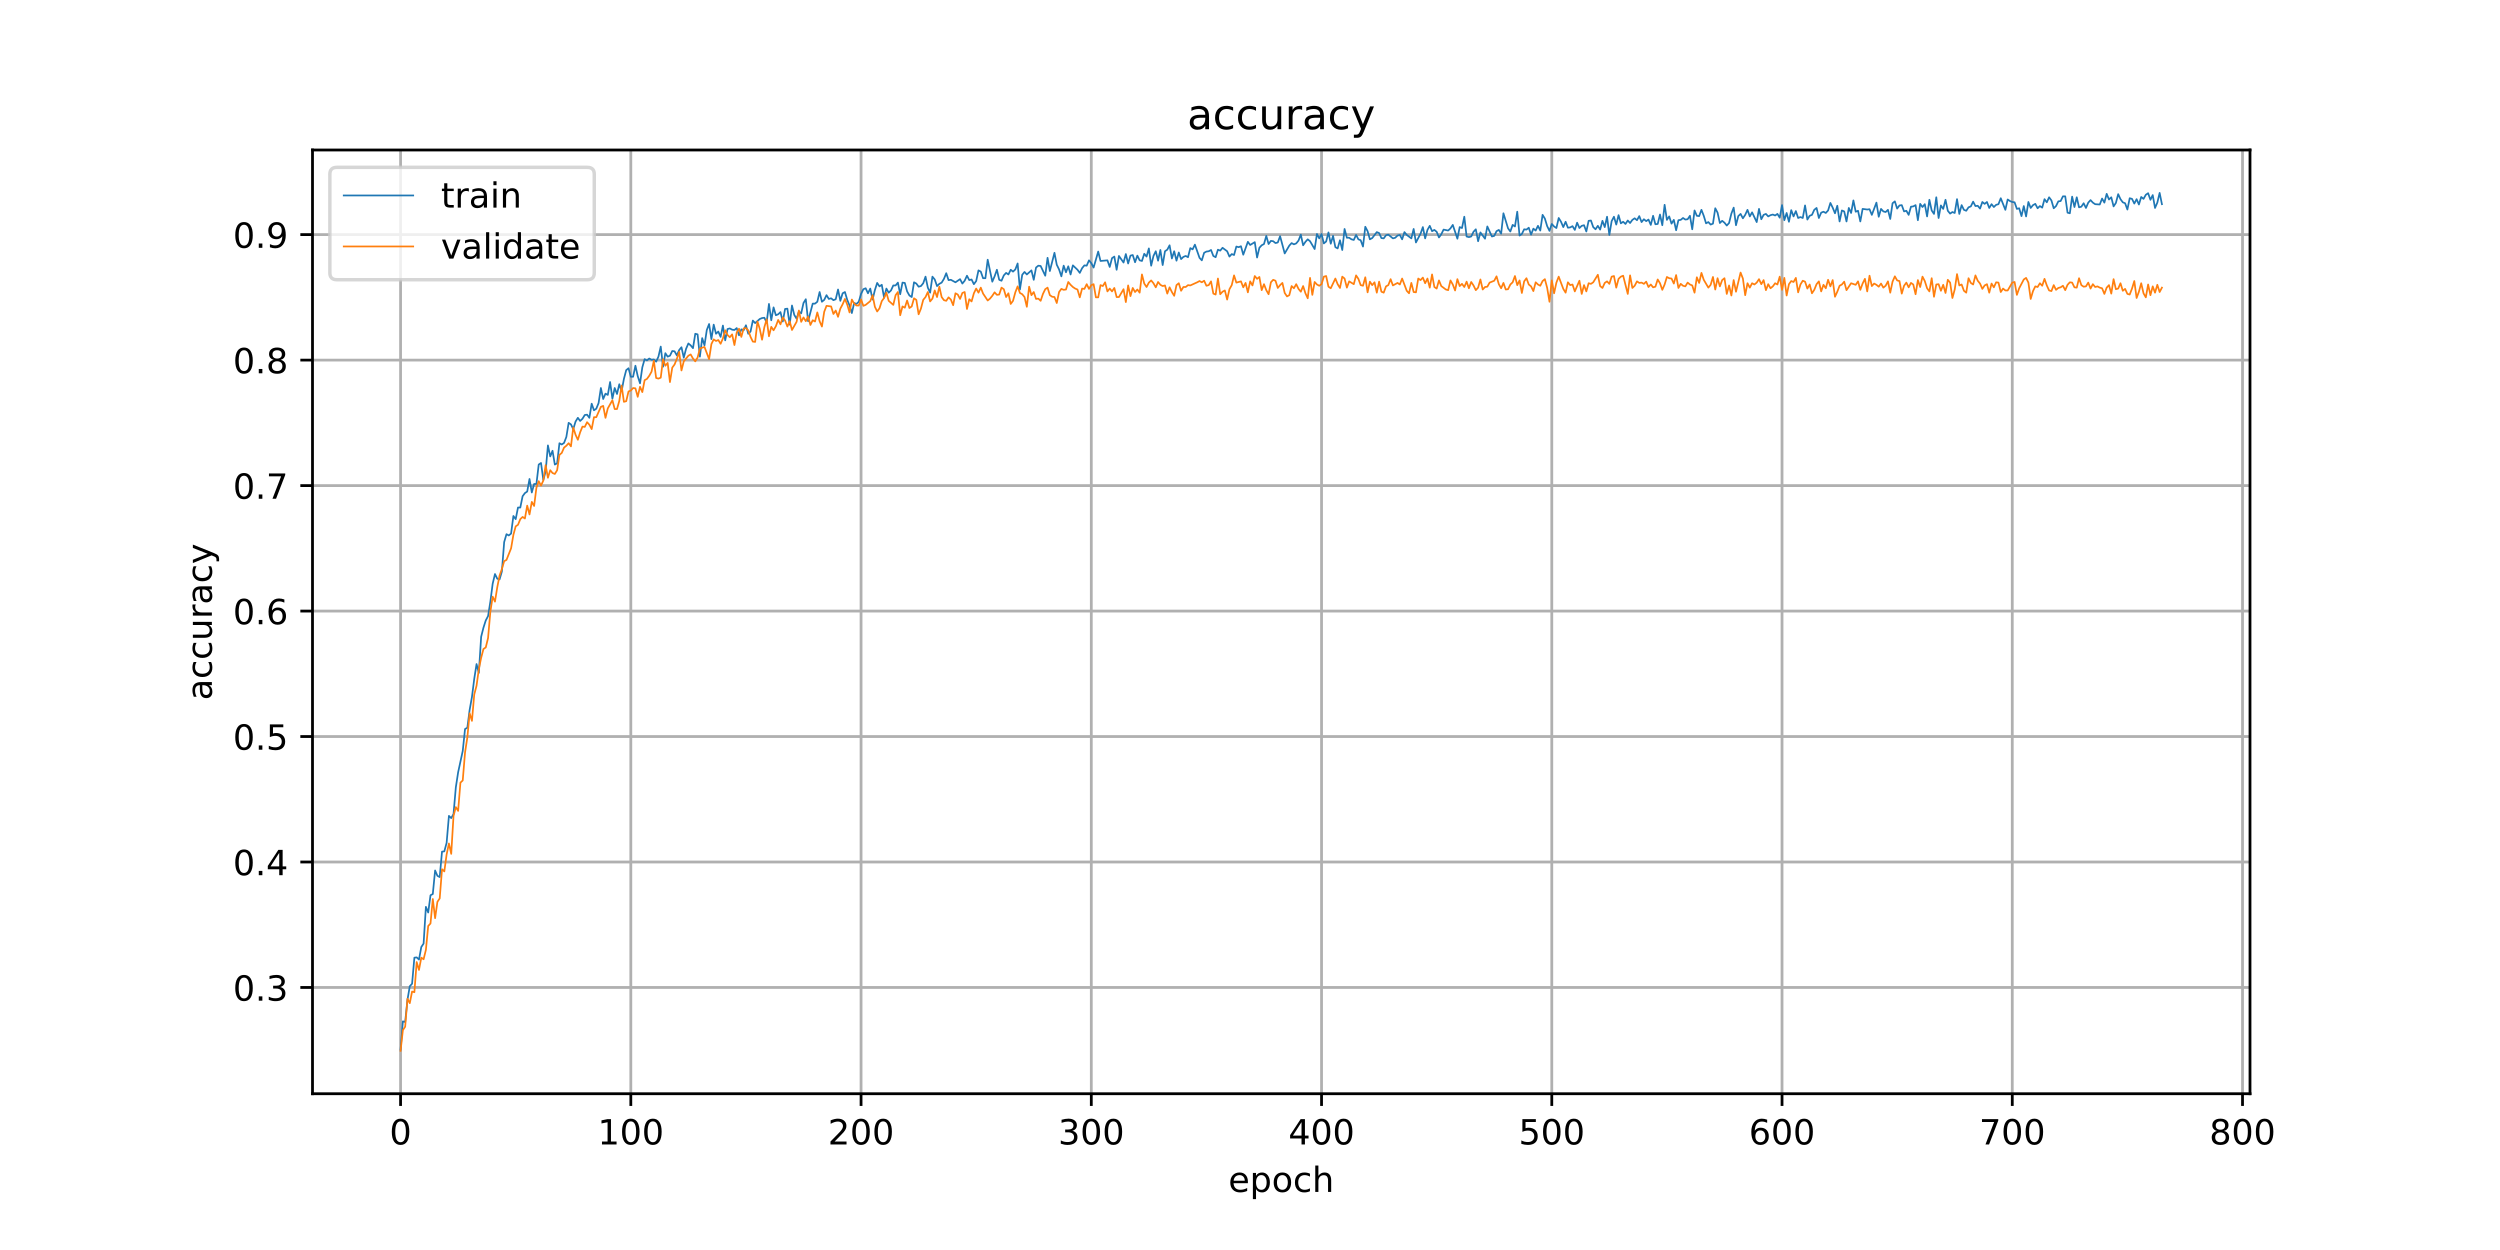 <?xml version="1.0" encoding="utf-8" standalone="no"?>
<!DOCTYPE svg PUBLIC "-//W3C//DTD SVG 1.1//EN"
  "http://www.w3.org/Graphics/SVG/1.1/DTD/svg11.dtd">
<!-- Created with matplotlib (https://matplotlib.org/) -->
<svg height="360pt" version="1.1" viewBox="0 0 720 360" width="720pt" xmlns="http://www.w3.org/2000/svg" xmlns:xlink="http://www.w3.org/1999/xlink">
 <defs>
  <style type="text/css">
*{stroke-linecap:butt;stroke-linejoin:round;}
  </style>
 </defs>
 <g id="figure_1">
  <g id="patch_1">
   <path d="M 0 360 
L 720 360 
L 720 0 
L 0 0 
z
" style="fill:#ffffff;"/>
  </g>
  <g id="axes_1">
   <g id="patch_2">
    <path d="M 90 315 
L 648 315 
L 648 43.2 
L 90 43.2 
z
" style="fill:#ffffff;"/>
   </g>
   <g id="matplotlib.axis_1">
    <g id="xtick_1">
     <g id="line2d_1">
      <path clip-path="url(#pb7e666c4e4)" d="M 115.364 315 
L 115.364 43.2 
" style="fill:none;stroke:#b0b0b0;stroke-linecap:square;stroke-width:0.8;"/>
     </g>
     <g id="line2d_2">
      <defs>
       <path d="M 0 0 
L 0 3.5 
" id="m0163e087ee" style="stroke:#000000;stroke-width:0.8;"/>
      </defs>
      <g>
       <use style="stroke:#000000;stroke-width:0.8;" x="115.364" xlink:href="#m0163e087ee" y="315"/>
      </g>
     </g>
     <g id="text_1">
      <!-- 0 -->
      <defs>
       <path d="M 31.781 66.406 
Q 24.172 66.406 20.328 58.906 
Q 16.5 51.422 16.5 36.375 
Q 16.5 21.391 20.328 13.891 
Q 24.172 6.391 31.781 6.391 
Q 39.453 6.391 43.281 13.891 
Q 47.125 21.391 47.125 36.375 
Q 47.125 51.422 43.281 58.906 
Q 39.453 66.406 31.781 66.406 
z
M 31.781 74.219 
Q 44.047 74.219 50.516 64.516 
Q 56.984 54.828 56.984 36.375 
Q 56.984 17.969 50.516 8.266 
Q 44.047 -1.422 31.781 -1.422 
Q 19.531 -1.422 13.062 8.266 
Q 6.594 17.969 6.594 36.375 
Q 6.594 54.828 13.062 64.516 
Q 19.531 74.219 31.781 74.219 
z
" id="DejaVuSans-48"/>
      </defs>
      <g transform="translate(112.182 329.598)scale(0.1 -0.1)">
       <use xlink:href="#DejaVuSans-48"/>
      </g>
     </g>
    </g>
    <g id="xtick_2">
     <g id="line2d_3">
      <path clip-path="url(#pb7e666c4e4)" d="M 181.674 315 
L 181.674 43.2 
" style="fill:none;stroke:#b0b0b0;stroke-linecap:square;stroke-width:0.8;"/>
     </g>
     <g id="line2d_4">
      <g>
       <use style="stroke:#000000;stroke-width:0.8;" x="181.674" xlink:href="#m0163e087ee" y="315"/>
      </g>
     </g>
     <g id="text_2">
      <!-- 100 -->
      <defs>
       <path d="M 12.406 8.297 
L 28.516 8.297 
L 28.516 63.922 
L 10.984 60.406 
L 10.984 69.391 
L 28.422 72.906 
L 38.281 72.906 
L 38.281 8.297 
L 54.391 8.297 
L 54.391 0 
L 12.406 0 
z
" id="DejaVuSans-49"/>
      </defs>
      <g transform="translate(172.13 329.598)scale(0.1 -0.1)">
       <use xlink:href="#DejaVuSans-49"/>
       <use x="63.623" xlink:href="#DejaVuSans-48"/>
       <use x="127.246" xlink:href="#DejaVuSans-48"/>
      </g>
     </g>
    </g>
    <g id="xtick_3">
     <g id="line2d_5">
      <path clip-path="url(#pb7e666c4e4)" d="M 247.984 315 
L 247.984 43.2 
" style="fill:none;stroke:#b0b0b0;stroke-linecap:square;stroke-width:0.8;"/>
     </g>
     <g id="line2d_6">
      <g>
       <use style="stroke:#000000;stroke-width:0.8;" x="247.984" xlink:href="#m0163e087ee" y="315"/>
      </g>
     </g>
     <g id="text_3">
      <!-- 200 -->
      <defs>
       <path d="M 19.188 8.297 
L 53.609 8.297 
L 53.609 0 
L 7.328 0 
L 7.328 8.297 
Q 12.938 14.109 22.625 23.891 
Q 32.328 33.688 34.812 36.531 
Q 39.547 41.844 41.422 45.531 
Q 43.312 49.219 43.312 52.781 
Q 43.312 58.594 39.234 62.25 
Q 35.156 65.922 28.609 65.922 
Q 23.969 65.922 18.812 64.312 
Q 13.672 62.703 7.812 59.422 
L 7.812 69.391 
Q 13.766 71.781 18.938 73 
Q 24.125 74.219 28.422 74.219 
Q 39.75 74.219 46.484 68.547 
Q 53.219 62.891 53.219 53.422 
Q 53.219 48.922 51.531 44.891 
Q 49.859 40.875 45.406 35.406 
Q 44.188 33.984 37.641 27.219 
Q 31.109 20.453 19.188 8.297 
z
" id="DejaVuSans-50"/>
      </defs>
      <g transform="translate(238.44 329.598)scale(0.1 -0.1)">
       <use xlink:href="#DejaVuSans-50"/>
       <use x="63.623" xlink:href="#DejaVuSans-48"/>
       <use x="127.246" xlink:href="#DejaVuSans-48"/>
      </g>
     </g>
    </g>
    <g id="xtick_4">
     <g id="line2d_7">
      <path clip-path="url(#pb7e666c4e4)" d="M 314.294 315 
L 314.294 43.2 
" style="fill:none;stroke:#b0b0b0;stroke-linecap:square;stroke-width:0.8;"/>
     </g>
     <g id="line2d_8">
      <g>
       <use style="stroke:#000000;stroke-width:0.8;" x="314.294" xlink:href="#m0163e087ee" y="315"/>
      </g>
     </g>
     <g id="text_4">
      <!-- 300 -->
      <defs>
       <path d="M 40.578 39.312 
Q 47.656 37.797 51.625 33 
Q 55.609 28.219 55.609 21.188 
Q 55.609 10.406 48.188 4.484 
Q 40.766 -1.422 27.094 -1.422 
Q 22.516 -1.422 17.656 -0.516 
Q 12.797 0.391 7.625 2.203 
L 7.625 11.719 
Q 11.719 9.328 16.594 8.109 
Q 21.484 6.891 26.812 6.891 
Q 36.078 6.891 40.938 10.547 
Q 45.797 14.203 45.797 21.188 
Q 45.797 27.641 41.281 31.266 
Q 36.766 34.906 28.719 34.906 
L 20.219 34.906 
L 20.219 43.016 
L 29.109 43.016 
Q 36.375 43.016 40.234 45.922 
Q 44.094 48.828 44.094 54.297 
Q 44.094 59.906 40.109 62.906 
Q 36.141 65.922 28.719 65.922 
Q 24.656 65.922 20.016 65.031 
Q 15.375 64.156 9.812 62.312 
L 9.812 71.094 
Q 15.438 72.656 20.344 73.438 
Q 25.25 74.219 29.594 74.219 
Q 40.828 74.219 47.359 69.109 
Q 53.906 64.016 53.906 55.328 
Q 53.906 49.266 50.438 45.094 
Q 46.969 40.922 40.578 39.312 
z
" id="DejaVuSans-51"/>
      </defs>
      <g transform="translate(304.75 329.598)scale(0.1 -0.1)">
       <use xlink:href="#DejaVuSans-51"/>
       <use x="63.623" xlink:href="#DejaVuSans-48"/>
       <use x="127.246" xlink:href="#DejaVuSans-48"/>
      </g>
     </g>
    </g>
    <g id="xtick_5">
     <g id="line2d_9">
      <path clip-path="url(#pb7e666c4e4)" d="M 380.604 315 
L 380.604 43.2 
" style="fill:none;stroke:#b0b0b0;stroke-linecap:square;stroke-width:0.8;"/>
     </g>
     <g id="line2d_10">
      <g>
       <use style="stroke:#000000;stroke-width:0.8;" x="380.604" xlink:href="#m0163e087ee" y="315"/>
      </g>
     </g>
     <g id="text_5">
      <!-- 400 -->
      <defs>
       <path d="M 37.797 64.312 
L 12.891 25.391 
L 37.797 25.391 
z
M 35.203 72.906 
L 47.609 72.906 
L 47.609 25.391 
L 58.016 25.391 
L 58.016 17.188 
L 47.609 17.188 
L 47.609 0 
L 37.797 0 
L 37.797 17.188 
L 4.891 17.188 
L 4.891 26.703 
z
" id="DejaVuSans-52"/>
      </defs>
      <g transform="translate(371.061 329.598)scale(0.1 -0.1)">
       <use xlink:href="#DejaVuSans-52"/>
       <use x="63.623" xlink:href="#DejaVuSans-48"/>
       <use x="127.246" xlink:href="#DejaVuSans-48"/>
      </g>
     </g>
    </g>
    <g id="xtick_6">
     <g id="line2d_11">
      <path clip-path="url(#pb7e666c4e4)" d="M 446.914 315 
L 446.914 43.2 
" style="fill:none;stroke:#b0b0b0;stroke-linecap:square;stroke-width:0.8;"/>
     </g>
     <g id="line2d_12">
      <g>
       <use style="stroke:#000000;stroke-width:0.8;" x="446.914" xlink:href="#m0163e087ee" y="315"/>
      </g>
     </g>
     <g id="text_6">
      <!-- 500 -->
      <defs>
       <path d="M 10.797 72.906 
L 49.516 72.906 
L 49.516 64.594 
L 19.828 64.594 
L 19.828 46.734 
Q 21.969 47.469 24.109 47.828 
Q 26.266 48.188 28.422 48.188 
Q 40.625 48.188 47.75 41.5 
Q 54.891 34.812 54.891 23.391 
Q 54.891 11.625 47.562 5.094 
Q 40.234 -1.422 26.906 -1.422 
Q 22.312 -1.422 17.547 -0.641 
Q 12.797 0.141 7.719 1.703 
L 7.719 11.625 
Q 12.109 9.234 16.797 8.062 
Q 21.484 6.891 26.703 6.891 
Q 35.156 6.891 40.078 11.328 
Q 45.016 15.766 45.016 23.391 
Q 45.016 31 40.078 35.438 
Q 35.156 39.891 26.703 39.891 
Q 22.75 39.891 18.812 39.016 
Q 14.891 38.141 10.797 36.281 
z
" id="DejaVuSans-53"/>
      </defs>
      <g transform="translate(437.371 329.598)scale(0.1 -0.1)">
       <use xlink:href="#DejaVuSans-53"/>
       <use x="63.623" xlink:href="#DejaVuSans-48"/>
       <use x="127.246" xlink:href="#DejaVuSans-48"/>
      </g>
     </g>
    </g>
    <g id="xtick_7">
     <g id="line2d_13">
      <path clip-path="url(#pb7e666c4e4)" d="M 513.225 315 
L 513.225 43.2 
" style="fill:none;stroke:#b0b0b0;stroke-linecap:square;stroke-width:0.8;"/>
     </g>
     <g id="line2d_14">
      <g>
       <use style="stroke:#000000;stroke-width:0.8;" x="513.225" xlink:href="#m0163e087ee" y="315"/>
      </g>
     </g>
     <g id="text_7">
      <!-- 600 -->
      <defs>
       <path d="M 33.016 40.375 
Q 26.375 40.375 22.484 35.828 
Q 18.609 31.297 18.609 23.391 
Q 18.609 15.531 22.484 10.953 
Q 26.375 6.391 33.016 6.391 
Q 39.656 6.391 43.531 10.953 
Q 47.406 15.531 47.406 23.391 
Q 47.406 31.297 43.531 35.828 
Q 39.656 40.375 33.016 40.375 
z
M 52.594 71.297 
L 52.594 62.312 
Q 48.875 64.062 45.094 64.984 
Q 41.312 65.922 37.594 65.922 
Q 27.828 65.922 22.672 59.328 
Q 17.531 52.734 16.797 39.406 
Q 19.672 43.656 24.016 45.922 
Q 28.375 48.188 33.594 48.188 
Q 44.578 48.188 50.953 41.516 
Q 57.328 34.859 57.328 23.391 
Q 57.328 12.156 50.688 5.359 
Q 44.047 -1.422 33.016 -1.422 
Q 20.359 -1.422 13.672 8.266 
Q 6.984 17.969 6.984 36.375 
Q 6.984 53.656 15.188 63.938 
Q 23.391 74.219 37.203 74.219 
Q 40.922 74.219 44.703 73.484 
Q 48.484 72.75 52.594 71.297 
z
" id="DejaVuSans-54"/>
      </defs>
      <g transform="translate(503.681 329.598)scale(0.1 -0.1)">
       <use xlink:href="#DejaVuSans-54"/>
       <use x="63.623" xlink:href="#DejaVuSans-48"/>
       <use x="127.246" xlink:href="#DejaVuSans-48"/>
      </g>
     </g>
    </g>
    <g id="xtick_8">
     <g id="line2d_15">
      <path clip-path="url(#pb7e666c4e4)" d="M 579.535 315 
L 579.535 43.2 
" style="fill:none;stroke:#b0b0b0;stroke-linecap:square;stroke-width:0.8;"/>
     </g>
     <g id="line2d_16">
      <g>
       <use style="stroke:#000000;stroke-width:0.8;" x="579.535" xlink:href="#m0163e087ee" y="315"/>
      </g>
     </g>
     <g id="text_8">
      <!-- 700 -->
      <defs>
       <path d="M 8.203 72.906 
L 55.078 72.906 
L 55.078 68.703 
L 28.609 0 
L 18.312 0 
L 43.219 64.594 
L 8.203 64.594 
z
" id="DejaVuSans-55"/>
      </defs>
      <g transform="translate(569.991 329.598)scale(0.1 -0.1)">
       <use xlink:href="#DejaVuSans-55"/>
       <use x="63.623" xlink:href="#DejaVuSans-48"/>
       <use x="127.246" xlink:href="#DejaVuSans-48"/>
      </g>
     </g>
    </g>
    <g id="xtick_9">
     <g id="line2d_17">
      <path clip-path="url(#pb7e666c4e4)" d="M 645.845 315 
L 645.845 43.2 
" style="fill:none;stroke:#b0b0b0;stroke-linecap:square;stroke-width:0.8;"/>
     </g>
     <g id="line2d_18">
      <g>
       <use style="stroke:#000000;stroke-width:0.8;" x="645.845" xlink:href="#m0163e087ee" y="315"/>
      </g>
     </g>
     <g id="text_9">
      <!-- 800 -->
      <defs>
       <path d="M 31.781 34.625 
Q 24.75 34.625 20.719 30.859 
Q 16.703 27.094 16.703 20.516 
Q 16.703 13.922 20.719 10.156 
Q 24.75 6.391 31.781 6.391 
Q 38.812 6.391 42.859 10.172 
Q 46.922 13.969 46.922 20.516 
Q 46.922 27.094 42.891 30.859 
Q 38.875 34.625 31.781 34.625 
z
M 21.922 38.812 
Q 15.578 40.375 12.031 44.719 
Q 8.5 49.078 8.5 55.328 
Q 8.5 64.062 14.719 69.141 
Q 20.953 74.219 31.781 74.219 
Q 42.672 74.219 48.875 69.141 
Q 55.078 64.062 55.078 55.328 
Q 55.078 49.078 51.531 44.719 
Q 48 40.375 41.703 38.812 
Q 48.828 37.156 52.797 32.312 
Q 56.781 27.484 56.781 20.516 
Q 56.781 9.906 50.312 4.234 
Q 43.844 -1.422 31.781 -1.422 
Q 19.734 -1.422 13.25 4.234 
Q 6.781 9.906 6.781 20.516 
Q 6.781 27.484 10.781 32.312 
Q 14.797 37.156 21.922 38.812 
z
M 18.312 54.391 
Q 18.312 48.734 21.844 45.562 
Q 25.391 42.391 31.781 42.391 
Q 38.141 42.391 41.719 45.562 
Q 45.312 48.734 45.312 54.391 
Q 45.312 60.062 41.719 63.234 
Q 38.141 66.406 31.781 66.406 
Q 25.391 66.406 21.844 63.234 
Q 18.312 60.062 18.312 54.391 
z
" id="DejaVuSans-56"/>
      </defs>
      <g transform="translate(636.301 329.598)scale(0.1 -0.1)">
       <use xlink:href="#DejaVuSans-56"/>
       <use x="63.623" xlink:href="#DejaVuSans-48"/>
       <use x="127.246" xlink:href="#DejaVuSans-48"/>
      </g>
     </g>
    </g>
    <g id="text_10">
     <!-- epoch -->
     <defs>
      <path d="M 56.203 29.594 
L 56.203 25.203 
L 14.891 25.203 
Q 15.484 15.922 20.484 11.062 
Q 25.484 6.203 34.422 6.203 
Q 39.594 6.203 44.453 7.469 
Q 49.312 8.734 54.109 11.281 
L 54.109 2.781 
Q 49.266 0.734 44.188 -0.344 
Q 39.109 -1.422 33.891 -1.422 
Q 20.797 -1.422 13.156 6.188 
Q 5.516 13.812 5.516 26.812 
Q 5.516 40.234 12.766 48.109 
Q 20.016 56 32.328 56 
Q 43.359 56 49.781 48.891 
Q 56.203 41.797 56.203 29.594 
z
M 47.219 32.234 
Q 47.125 39.594 43.094 43.984 
Q 39.062 48.391 32.422 48.391 
Q 24.906 48.391 20.391 44.141 
Q 15.875 39.891 15.188 32.172 
z
" id="DejaVuSans-101"/>
      <path d="M 18.109 8.203 
L 18.109 -20.797 
L 9.078 -20.797 
L 9.078 54.688 
L 18.109 54.688 
L 18.109 46.391 
Q 20.953 51.266 25.266 53.625 
Q 29.594 56 35.594 56 
Q 45.562 56 51.781 48.094 
Q 58.016 40.188 58.016 27.297 
Q 58.016 14.406 51.781 6.484 
Q 45.562 -1.422 35.594 -1.422 
Q 29.594 -1.422 25.266 0.953 
Q 20.953 3.328 18.109 8.203 
z
M 48.688 27.297 
Q 48.688 37.203 44.609 42.844 
Q 40.531 48.484 33.406 48.484 
Q 26.266 48.484 22.188 42.844 
Q 18.109 37.203 18.109 27.297 
Q 18.109 17.391 22.188 11.75 
Q 26.266 6.109 33.406 6.109 
Q 40.531 6.109 44.609 11.75 
Q 48.688 17.391 48.688 27.297 
z
" id="DejaVuSans-112"/>
      <path d="M 30.609 48.391 
Q 23.391 48.391 19.188 42.75 
Q 14.984 37.109 14.984 27.297 
Q 14.984 17.484 19.156 11.844 
Q 23.344 6.203 30.609 6.203 
Q 37.797 6.203 41.984 11.859 
Q 46.188 17.531 46.188 27.297 
Q 46.188 37.016 41.984 42.703 
Q 37.797 48.391 30.609 48.391 
z
M 30.609 56 
Q 42.328 56 49.016 48.375 
Q 55.719 40.766 55.719 27.297 
Q 55.719 13.875 49.016 6.219 
Q 42.328 -1.422 30.609 -1.422 
Q 18.844 -1.422 12.172 6.219 
Q 5.516 13.875 5.516 27.297 
Q 5.516 40.766 12.172 48.375 
Q 18.844 56 30.609 56 
z
" id="DejaVuSans-111"/>
      <path d="M 48.781 52.594 
L 48.781 44.188 
Q 44.969 46.297 41.141 47.344 
Q 37.312 48.391 33.406 48.391 
Q 24.656 48.391 19.812 42.844 
Q 14.984 37.312 14.984 27.297 
Q 14.984 17.281 19.812 11.734 
Q 24.656 6.203 33.406 6.203 
Q 37.312 6.203 41.141 7.25 
Q 44.969 8.297 48.781 10.406 
L 48.781 2.094 
Q 45.016 0.344 40.984 -0.531 
Q 36.969 -1.422 32.422 -1.422 
Q 20.062 -1.422 12.781 6.344 
Q 5.516 14.109 5.516 27.297 
Q 5.516 40.672 12.859 48.328 
Q 20.219 56 33.016 56 
Q 37.156 56 41.109 55.141 
Q 45.062 54.297 48.781 52.594 
z
" id="DejaVuSans-99"/>
      <path d="M 54.891 33.016 
L 54.891 0 
L 45.906 0 
L 45.906 32.719 
Q 45.906 40.484 42.875 44.328 
Q 39.844 48.188 33.797 48.188 
Q 26.516 48.188 22.312 43.547 
Q 18.109 38.922 18.109 30.906 
L 18.109 0 
L 9.078 0 
L 9.078 75.984 
L 18.109 75.984 
L 18.109 46.188 
Q 21.344 51.125 25.703 53.562 
Q 30.078 56 35.797 56 
Q 45.219 56 50.047 50.172 
Q 54.891 44.344 54.891 33.016 
z
" id="DejaVuSans-104"/>
     </defs>
     <g transform="translate(353.772 343.277)scale(0.1 -0.1)">
      <use xlink:href="#DejaVuSans-101"/>
      <use x="61.523" xlink:href="#DejaVuSans-112"/>
      <use x="125" xlink:href="#DejaVuSans-111"/>
      <use x="186.182" xlink:href="#DejaVuSans-99"/>
      <use x="241.162" xlink:href="#DejaVuSans-104"/>
     </g>
    </g>
   </g>
   <g id="matplotlib.axis_2">
    <g id="ytick_1">
     <g id="line2d_19">
      <path clip-path="url(#pb7e666c4e4)" d="M 90 284.396 
L 648 284.396 
" style="fill:none;stroke:#b0b0b0;stroke-linecap:square;stroke-width:0.8;"/>
     </g>
     <g id="line2d_20">
      <defs>
       <path d="M 0 0 
L -3.5 0 
" id="m83d0435c22" style="stroke:#000000;stroke-width:0.8;"/>
      </defs>
      <g>
       <use style="stroke:#000000;stroke-width:0.8;" x="90" xlink:href="#m83d0435c22" y="284.396"/>
      </g>
     </g>
     <g id="text_11">
      <!-- 0.3 -->
      <defs>
       <path d="M 10.688 12.406 
L 21 12.406 
L 21 0 
L 10.688 0 
z
" id="DejaVuSans-46"/>
      </defs>
      <g transform="translate(67.097 288.195)scale(0.1 -0.1)">
       <use xlink:href="#DejaVuSans-48"/>
       <use x="63.623" xlink:href="#DejaVuSans-46"/>
       <use x="95.41" xlink:href="#DejaVuSans-51"/>
      </g>
     </g>
    </g>
    <g id="ytick_2">
     <g id="line2d_21">
      <path clip-path="url(#pb7e666c4e4)" d="M 90 248.258 
L 648 248.258 
" style="fill:none;stroke:#b0b0b0;stroke-linecap:square;stroke-width:0.8;"/>
     </g>
     <g id="line2d_22">
      <g>
       <use style="stroke:#000000;stroke-width:0.8;" x="90" xlink:href="#m83d0435c22" y="248.258"/>
      </g>
     </g>
     <g id="text_12">
      <!-- 0.4 -->
      <g transform="translate(67.097 252.058)scale(0.1 -0.1)">
       <use xlink:href="#DejaVuSans-48"/>
       <use x="63.623" xlink:href="#DejaVuSans-46"/>
       <use x="95.41" xlink:href="#DejaVuSans-52"/>
      </g>
     </g>
    </g>
    <g id="ytick_3">
     <g id="line2d_23">
      <path clip-path="url(#pb7e666c4e4)" d="M 90 212.121 
L 648 212.121 
" style="fill:none;stroke:#b0b0b0;stroke-linecap:square;stroke-width:0.8;"/>
     </g>
     <g id="line2d_24">
      <g>
       <use style="stroke:#000000;stroke-width:0.8;" x="90" xlink:href="#m83d0435c22" y="212.121"/>
      </g>
     </g>
     <g id="text_13">
      <!-- 0.5 -->
      <g transform="translate(67.097 215.92)scale(0.1 -0.1)">
       <use xlink:href="#DejaVuSans-48"/>
       <use x="63.623" xlink:href="#DejaVuSans-46"/>
       <use x="95.41" xlink:href="#DejaVuSans-53"/>
      </g>
     </g>
    </g>
    <g id="ytick_4">
     <g id="line2d_25">
      <path clip-path="url(#pb7e666c4e4)" d="M 90 175.983 
L 648 175.983 
" style="fill:none;stroke:#b0b0b0;stroke-linecap:square;stroke-width:0.8;"/>
     </g>
     <g id="line2d_26">
      <g>
       <use style="stroke:#000000;stroke-width:0.8;" x="90" xlink:href="#m83d0435c22" y="175.983"/>
      </g>
     </g>
     <g id="text_14">
      <!-- 0.6 -->
      <g transform="translate(67.097 179.782)scale(0.1 -0.1)">
       <use xlink:href="#DejaVuSans-48"/>
       <use x="63.623" xlink:href="#DejaVuSans-46"/>
       <use x="95.41" xlink:href="#DejaVuSans-54"/>
      </g>
     </g>
    </g>
    <g id="ytick_5">
     <g id="line2d_27">
      <path clip-path="url(#pb7e666c4e4)" d="M 90 139.846 
L 648 139.846 
" style="fill:none;stroke:#b0b0b0;stroke-linecap:square;stroke-width:0.8;"/>
     </g>
     <g id="line2d_28">
      <g>
       <use style="stroke:#000000;stroke-width:0.8;" x="90" xlink:href="#m83d0435c22" y="139.846"/>
      </g>
     </g>
     <g id="text_15">
      <!-- 0.7 -->
      <g transform="translate(67.097 143.645)scale(0.1 -0.1)">
       <use xlink:href="#DejaVuSans-48"/>
       <use x="63.623" xlink:href="#DejaVuSans-46"/>
       <use x="95.41" xlink:href="#DejaVuSans-55"/>
      </g>
     </g>
    </g>
    <g id="ytick_6">
     <g id="line2d_29">
      <path clip-path="url(#pb7e666c4e4)" d="M 90 103.708 
L 648 103.708 
" style="fill:none;stroke:#b0b0b0;stroke-linecap:square;stroke-width:0.8;"/>
     </g>
     <g id="line2d_30">
      <g>
       <use style="stroke:#000000;stroke-width:0.8;" x="90" xlink:href="#m83d0435c22" y="103.708"/>
      </g>
     </g>
     <g id="text_16">
      <!-- 0.8 -->
      <g transform="translate(67.097 107.507)scale(0.1 -0.1)">
       <use xlink:href="#DejaVuSans-48"/>
       <use x="63.623" xlink:href="#DejaVuSans-46"/>
       <use x="95.41" xlink:href="#DejaVuSans-56"/>
      </g>
     </g>
    </g>
    <g id="ytick_7">
     <g id="line2d_31">
      <path clip-path="url(#pb7e666c4e4)" d="M 90 67.57 
L 648 67.57 
" style="fill:none;stroke:#b0b0b0;stroke-linecap:square;stroke-width:0.8;"/>
     </g>
     <g id="line2d_32">
      <g>
       <use style="stroke:#000000;stroke-width:0.8;" x="90" xlink:href="#m83d0435c22" y="67.57"/>
      </g>
     </g>
     <g id="text_17">
      <!-- 0.9 -->
      <defs>
       <path d="M 10.984 1.516 
L 10.984 10.5 
Q 14.703 8.734 18.5 7.812 
Q 22.312 6.891 25.984 6.891 
Q 35.75 6.891 40.891 13.453 
Q 46.047 20.016 46.781 33.406 
Q 43.953 29.203 39.594 26.953 
Q 35.25 24.703 29.984 24.703 
Q 19.047 24.703 12.672 31.312 
Q 6.297 37.938 6.297 49.422 
Q 6.297 60.641 12.938 67.422 
Q 19.578 74.219 30.609 74.219 
Q 43.266 74.219 49.922 64.516 
Q 56.594 54.828 56.594 36.375 
Q 56.594 19.141 48.406 8.859 
Q 40.234 -1.422 26.422 -1.422 
Q 22.703 -1.422 18.891 -0.688 
Q 15.094 0.047 10.984 1.516 
z
M 30.609 32.422 
Q 37.25 32.422 41.125 36.953 
Q 45.016 41.5 45.016 49.422 
Q 45.016 57.281 41.125 61.844 
Q 37.25 66.406 30.609 66.406 
Q 23.969 66.406 20.094 61.844 
Q 16.219 57.281 16.219 49.422 
Q 16.219 41.5 20.094 36.953 
Q 23.969 32.422 30.609 32.422 
z
" id="DejaVuSans-57"/>
      </defs>
      <g transform="translate(67.097 71.37)scale(0.1 -0.1)">
       <use xlink:href="#DejaVuSans-48"/>
       <use x="63.623" xlink:href="#DejaVuSans-46"/>
       <use x="95.41" xlink:href="#DejaVuSans-57"/>
      </g>
     </g>
    </g>
    <g id="text_18">
     <!-- accuracy -->
     <defs>
      <path d="M 34.281 27.484 
Q 23.391 27.484 19.188 25 
Q 14.984 22.516 14.984 16.5 
Q 14.984 11.719 18.141 8.906 
Q 21.297 6.109 26.703 6.109 
Q 34.188 6.109 38.703 11.406 
Q 43.219 16.703 43.219 25.484 
L 43.219 27.484 
z
M 52.203 31.203 
L 52.203 0 
L 43.219 0 
L 43.219 8.297 
Q 40.141 3.328 35.547 0.953 
Q 30.953 -1.422 24.312 -1.422 
Q 15.922 -1.422 10.953 3.297 
Q 6 8.016 6 15.922 
Q 6 25.141 12.172 29.828 
Q 18.359 34.516 30.609 34.516 
L 43.219 34.516 
L 43.219 35.406 
Q 43.219 41.609 39.141 45 
Q 35.062 48.391 27.688 48.391 
Q 23 48.391 18.547 47.266 
Q 14.109 46.141 10.016 43.891 
L 10.016 52.203 
Q 14.938 54.109 19.578 55.047 
Q 24.219 56 28.609 56 
Q 40.484 56 46.344 49.844 
Q 52.203 43.703 52.203 31.203 
z
" id="DejaVuSans-97"/>
      <path d="M 8.5 21.578 
L 8.5 54.688 
L 17.484 54.688 
L 17.484 21.922 
Q 17.484 14.156 20.5 10.266 
Q 23.531 6.391 29.594 6.391 
Q 36.859 6.391 41.078 11.031 
Q 45.312 15.672 45.312 23.688 
L 45.312 54.688 
L 54.297 54.688 
L 54.297 0 
L 45.312 0 
L 45.312 8.406 
Q 42.047 3.422 37.719 1 
Q 33.406 -1.422 27.688 -1.422 
Q 18.266 -1.422 13.375 4.438 
Q 8.5 10.297 8.5 21.578 
z
M 31.109 56 
z
" id="DejaVuSans-117"/>
      <path d="M 41.109 46.297 
Q 39.594 47.172 37.812 47.578 
Q 36.031 48 33.891 48 
Q 26.266 48 22.188 43.047 
Q 18.109 38.094 18.109 28.812 
L 18.109 0 
L 9.078 0 
L 9.078 54.688 
L 18.109 54.688 
L 18.109 46.188 
Q 20.953 51.172 25.484 53.578 
Q 30.031 56 36.531 56 
Q 37.453 56 38.578 55.875 
Q 39.703 55.766 41.062 55.516 
z
" id="DejaVuSans-114"/>
      <path d="M 32.172 -5.078 
Q 28.375 -14.844 24.75 -17.812 
Q 21.141 -20.797 15.094 -20.797 
L 7.906 -20.797 
L 7.906 -13.281 
L 13.188 -13.281 
Q 16.891 -13.281 18.938 -11.516 
Q 21 -9.766 23.484 -3.219 
L 25.094 0.875 
L 2.984 54.688 
L 12.5 54.688 
L 29.594 11.922 
L 46.688 54.688 
L 56.203 54.688 
z
" id="DejaVuSans-121"/>
     </defs>
     <g transform="translate(61.017 201.659)rotate(-90)scale(0.1 -0.1)">
      <use xlink:href="#DejaVuSans-97"/>
      <use x="61.279" xlink:href="#DejaVuSans-99"/>
      <use x="116.26" xlink:href="#DejaVuSans-99"/>
      <use x="171.24" xlink:href="#DejaVuSans-117"/>
      <use x="234.619" xlink:href="#DejaVuSans-114"/>
      <use x="275.732" xlink:href="#DejaVuSans-97"/>
      <use x="337.012" xlink:href="#DejaVuSans-99"/>
      <use x="391.992" xlink:href="#DejaVuSans-121"/>
     </g>
    </g>
   </g>
   <g id="line2d_33">
    <path clip-path="url(#pb7e666c4e4)" d="M 115.364 302.284 
L 116.027 294.153 
L 116.69 294.334 
L 117.353 287.919 
L 118.016 284.035 
L 118.679 283.312 
L 119.342 275.813 
L 120.005 275.723 
L 120.668 276.355 
L 121.332 272.742 
L 121.995 271.748 
L 122.658 261.178 
L 123.321 262.804 
L 123.984 257.835 
L 124.647 257.473 
L 125.31 250.698 
L 125.973 252.233 
L 126.636 252.595 
L 127.299 245.277 
L 127.963 245.187 
L 128.626 242.747 
L 129.289 234.978 
L 129.952 235.61 
L 130.615 234.436 
L 131.278 226.756 
L 131.941 222.42 
L 133.267 216.277 
L 133.93 209.952 
L 134.594 209.591 
L 135.257 204.441 
L 135.92 200.737 
L 136.583 195.497 
L 137.246 191.251 
L 137.909 193.781 
L 138.572 183.391 
L 139.235 180.771 
L 139.898 178.693 
L 140.561 177.429 
L 141.225 173.273 
L 141.888 168.123 
L 142.551 165.323 
L 143.214 166.678 
L 143.877 166.858 
L 144.54 164.6 
L 145.203 156.107 
L 145.866 153.849 
L 146.529 154.21 
L 147.193 153.668 
L 147.856 148.609 
L 148.519 149.512 
L 149.182 146.17 
L 149.845 146.17 
L 150.508 142.917 
L 151.171 142.014 
L 151.834 141.562 
L 152.497 137.948 
L 153.16 141.833 
L 153.824 139.394 
L 154.487 139.394 
L 155.15 133.792 
L 155.813 133.341 
L 156.476 138.219 
L 157.139 135.78 
L 157.802 128.281 
L 158.465 131.444 
L 159.128 129.817 
L 159.791 133.792 
L 160.455 133.431 
L 161.118 127.649 
L 161.781 128.01 
L 162.444 127.559 
L 163.107 125.842 
L 163.77 121.777 
L 164.433 122.228 
L 165.096 123.584 
L 165.759 121.415 
L 166.422 120.331 
L 167.086 121.235 
L 167.749 120.602 
L 168.412 119.518 
L 169.075 119.428 
L 169.738 120.331 
L 170.401 116.266 
L 171.064 118.163 
L 171.727 117.711 
L 172.39 116.085 
L 173.053 111.749 
L 173.717 114.911 
L 174.38 113.375 
L 175.043 113.736 
L 175.706 110.032 
L 176.369 114.82 
L 177.032 111.749 
L 177.695 113.465 
L 178.358 110.664 
L 179.021 112.652 
L 179.684 109.129 
L 180.348 106.599 
L 181.011 106.057 
L 181.674 108.496 
L 182.337 108.496 
L 183 105.334 
L 183.663 108.315 
L 184.326 110.393 
L 184.989 105.786 
L 185.652 103.437 
L 186.316 103.798 
L 186.979 103.256 
L 187.642 103.618 
L 188.305 103.527 
L 188.968 104.16 
L 189.631 102.714 
L 190.294 99.823 
L 190.957 105.605 
L 191.62 101.72 
L 192.283 102.714 
L 192.947 102.443 
L 193.61 101.088 
L 194.273 101.178 
L 194.936 102.353 
L 195.599 100.817 
L 196.262 100.004 
L 196.925 102.985 
L 197.588 100.456 
L 198.251 98.92 
L 198.914 99.462 
L 199.578 100.275 
L 200.241 96.119 
L 200.904 96.3 
L 201.567 102.714 
L 202.23 97.384 
L 202.893 99.462 
L 203.556 95.035 
L 204.219 93.318 
L 204.882 97.655 
L 205.545 93.499 
L 206.209 96.119 
L 206.872 95.487 
L 207.535 97.022 
L 208.198 93.77 
L 208.861 98.016 
L 209.524 94.764 
L 210.187 94.583 
L 210.85 94.945 
L 211.513 95.035 
L 212.176 94.493 
L 212.84 96.571 
L 213.503 94.854 
L 214.166 95.125 
L 214.829 93.68 
L 215.492 96.119 
L 216.155 95.487 
L 216.818 92.325 
L 217.481 93.047 
L 218.807 91.873 
L 219.471 91.602 
L 220.134 91.511 
L 220.797 92.867 
L 221.46 87.536 
L 222.123 92.234 
L 222.786 88.53 
L 223.449 90.789 
L 224.112 90.518 
L 224.775 89.885 
L 225.439 92.596 
L 226.102 88.982 
L 226.765 88.891 
L 227.428 93.499 
L 228.091 87.988 
L 228.754 90.698 
L 229.417 91.782 
L 230.08 89.705 
L 230.743 90.247 
L 231.406 87.265 
L 232.07 86.181 
L 232.733 92.505 
L 234.059 87.446 
L 234.722 87.446 
L 235.385 86.904 
L 236.048 84.103 
L 236.711 86.904 
L 237.374 86.362 
L 238.037 85.007 
L 238.701 86.091 
L 239.364 85.91 
L 240.027 86.452 
L 240.69 86.181 
L 241.353 83.381 
L 242.016 86.633 
L 242.679 84.465 
L 243.342 84.103 
L 244.005 86.362 
L 244.668 87.988 
L 245.332 90.156 
L 245.995 87.265 
L 246.658 87.536 
L 247.321 86.904 
L 247.984 84.645 
L 248.647 83.29 
L 249.31 83.019 
L 249.973 84.465 
L 250.636 83.109 
L 251.299 86.272 
L 251.963 83.561 
L 252.626 81.483 
L 253.289 82.477 
L 253.952 82.025 
L 254.615 85.729 
L 255.278 83.109 
L 255.941 84.284 
L 256.604 83.652 
L 257.267 82.206 
L 257.93 82.206 
L 258.594 81.393 
L 259.257 84.736 
L 259.92 81.393 
L 260.583 81.483 
L 261.246 83.923 
L 261.909 85.097 
L 262.572 85.549 
L 263.235 81.303 
L 263.898 81.664 
L 264.561 82.567 
L 265.225 82.387 
L 265.888 81.574 
L 266.551 79.676 
L 267.214 82.838 
L 267.877 84.284 
L 268.54 79.676 
L 269.203 80.489 
L 269.866 82.387 
L 270.529 81.754 
L 271.193 81.393 
L 271.856 80.309 
L 272.519 78.683 
L 273.182 80.67 
L 273.845 80.58 
L 275.171 81.303 
L 276.497 80.399 
L 277.16 81.664 
L 277.824 80.851 
L 278.487 79.405 
L 279.15 80.67 
L 279.813 80.489 
L 280.476 81.845 
L 281.139 80.941 
L 281.802 77.87 
L 282.465 78.231 
L 283.128 80.128 
L 283.791 80.128 
L 284.455 74.798 
L 285.781 81.122 
L 286.444 79.586 
L 287.107 77.689 
L 287.77 80.58 
L 288.433 80.851 
L 289.096 79.315 
L 289.759 78.592 
L 290.422 79.044 
L 291.086 77.689 
L 291.749 78.231 
L 292.412 77.598 
L 293.075 75.882 
L 293.738 83.381 
L 294.401 79.134 
L 295.064 78.321 
L 295.727 79.044 
L 297.053 77.87 
L 297.717 80.58 
L 298.38 77.056 
L 299.043 76.514 
L 299.706 76.605 
L 301.032 79.405 
L 301.695 74.256 
L 302.358 78.05 
L 303.684 72.81 
L 304.348 76.243 
L 305.011 77.598 
L 305.674 79.586 
L 306.337 76.514 
L 307 78.412 
L 307.663 76.695 
L 308.326 79.044 
L 308.989 76.424 
L 310.316 77.689 
L 310.979 78.592 
L 311.642 77.237 
L 312.305 76.424 
L 312.968 76.514 
L 313.631 74.979 
L 314.294 75.792 
L 314.957 77.056 
L 316.283 72.449 
L 316.947 75.159 
L 318.936 74.979 
L 319.599 76.876 
L 320.262 74.346 
L 320.925 73.894 
L 321.588 77.689 
L 322.251 73.714 
L 323.578 75.611 
L 324.241 73.172 
L 324.904 75.882 
L 325.567 73.623 
L 326.23 73.443 
L 326.893 75.521 
L 327.556 73.623 
L 328.219 74.979 
L 328.882 75.159 
L 329.545 73.081 
L 330.209 73.894 
L 330.872 71.545 
L 331.535 76.514 
L 332.198 73.714 
L 332.861 72.359 
L 333.524 75.069 
L 334.187 71.997 
L 334.85 76.334 
L 335.513 72.359 
L 336.176 71.907 
L 336.84 70.642 
L 337.503 74.436 
L 338.166 72.359 
L 338.829 75.069 
L 339.492 72.72 
L 340.155 74.617 
L 340.818 73.985 
L 341.481 73.714 
L 342.144 74.075 
L 342.807 71.455 
L 343.471 71.816 
L 344.134 70.461 
L 345.46 74.256 
L 346.123 74.979 
L 346.786 72.81 
L 347.449 72.449 
L 348.112 72.359 
L 348.775 71.997 
L 349.439 73.714 
L 350.102 74.075 
L 350.765 71.907 
L 351.428 72.178 
L 352.091 71.365 
L 353.417 72.359 
L 354.08 73.894 
L 354.743 73.172 
L 355.406 73.443 
L 356.07 71.003 
L 356.733 71.184 
L 357.396 70.913 
L 358.059 73.352 
L 359.385 69.648 
L 360.048 70.552 
L 361.374 69.739 
L 362.037 74.165 
L 362.701 71.365 
L 363.364 70.642 
L 364.027 70.281 
L 364.69 67.932 
L 365.353 70.281 
L 366.016 69.377 
L 366.679 69.468 
L 367.342 70.01 
L 368.005 69.829 
L 368.668 68.022 
L 369.995 72.991 
L 371.321 70.732 
L 371.984 70.01 
L 372.647 70.371 
L 373.31 70.1 
L 373.973 69.287 
L 374.636 67.57 
L 375.299 70.642 
L 375.963 69.648 
L 376.626 68.925 
L 377.289 69.468 
L 378.615 71.726 
L 379.278 67.39 
L 379.941 68.654 
L 380.604 67.39 
L 381.267 70.1 
L 381.93 69.558 
L 382.594 66.938 
L 383.257 70.19 
L 383.92 67.932 
L 384.583 71.184 
L 385.246 71.545 
L 385.909 69.196 
L 386.572 71.997 
L 387.235 65.944 
L 387.898 68.474 
L 388.561 68.474 
L 389.225 68.925 
L 389.888 69.106 
L 390.551 67.661 
L 391.214 68.925 
L 391.877 69.196 
L 392.54 71.003 
L 393.203 65.312 
L 393.866 66.577 
L 394.529 68.925 
L 395.193 68.564 
L 396.519 66.848 
L 397.182 67.119 
L 397.845 68.564 
L 398.508 68.654 
L 399.171 67.751 
L 399.834 67.57 
L 401.16 68.654 
L 401.824 68.474 
L 402.487 67.841 
L 403.15 67.661 
L 403.813 68.925 
L 404.476 66.848 
L 405.139 67.661 
L 406.465 68.654 
L 407.128 65.944 
L 407.791 69.829 
L 409.118 67.299 
L 409.781 65.402 
L 410.444 68.654 
L 411.107 66.215 
L 411.77 65.041 
L 412.433 66.577 
L 413.096 66.215 
L 413.759 66.757 
L 414.422 68.383 
L 415.086 67.48 
L 415.749 66.125 
L 417.075 66.396 
L 417.738 65.763 
L 418.401 64.77 
L 419.727 68.745 
L 420.39 65.402 
L 421.053 65.673 
L 421.717 62.421 
L 422.38 68.112 
L 423.043 68.293 
L 423.706 68.112 
L 424.369 66.757 
L 425.032 66.034 
L 425.695 69.468 
L 426.358 66.938 
L 427.684 68.745 
L 428.348 65.221 
L 429.674 68.112 
L 430.337 67.932 
L 431 66.577 
L 431.663 66.215 
L 432.326 67.299 
L 432.989 61.427 
L 434.316 65.763 
L 434.979 66.667 
L 435.642 64.77 
L 436.305 65.221 
L 436.968 60.975 
L 437.631 67.841 
L 438.294 67.39 
L 438.957 66.034 
L 439.62 66.125 
L 440.283 65.583 
L 440.947 67.57 
L 441.61 65.854 
L 442.273 66.396 
L 442.936 65.041 
L 443.599 66.396 
L 444.262 61.879 
L 444.925 62.963 
L 445.588 65.131 
L 446.251 66.486 
L 446.914 64.499 
L 447.578 65.221 
L 448.241 65.673 
L 448.904 62.782 
L 449.567 63.866 
L 450.23 65.402 
L 450.893 63.866 
L 451.556 65.583 
L 452.219 65.492 
L 452.882 65.131 
L 453.545 66.215 
L 454.209 64.137 
L 454.872 65.673 
L 455.535 65.041 
L 456.198 64.86 
L 456.861 66.667 
L 457.524 63.595 
L 458.187 63.505 
L 458.85 65.402 
L 459.513 66.034 
L 460.176 65.041 
L 460.84 66.125 
L 461.503 63.595 
L 462.166 65.402 
L 462.829 62.421 
L 463.492 67.661 
L 464.155 63.686 
L 464.818 62.421 
L 465.481 64.679 
L 466.144 61.969 
L 466.807 64.318 
L 467.471 63.866 
L 468.134 64.499 
L 468.797 63.505 
L 469.46 64.228 
L 470.123 63.324 
L 470.786 62.872 
L 471.449 63.414 
L 472.112 62.24 
L 472.775 63.957 
L 473.439 63.143 
L 474.102 63.686 
L 474.765 63.234 
L 475.428 64.77 
L 476.091 62.15 
L 476.754 64.589 
L 477.417 64.499 
L 478.08 61.788 
L 478.743 64.86 
L 479.406 58.988 
L 480.07 63.324 
L 480.733 62.33 
L 481.396 64.408 
L 482.059 63.324 
L 482.722 66.305 
L 483.385 63.414 
L 484.048 63.324 
L 484.711 62.782 
L 485.374 63.234 
L 486.037 63.143 
L 486.701 62.15 
L 487.364 66.034 
L 488.027 60.614 
L 488.69 62.15 
L 489.353 62.24 
L 490.016 60.433 
L 490.679 62.15 
L 491.342 64.318 
L 492.005 63.957 
L 492.668 64.679 
L 493.332 64.408 
L 493.995 59.981 
L 494.658 61.246 
L 495.321 64.228 
L 495.984 63.595 
L 496.647 64.137 
L 497.31 64.95 
L 497.973 64.228 
L 498.636 61.517 
L 499.299 59.801 
L 499.963 64.86 
L 500.626 62.24 
L 501.289 61.608 
L 501.952 62.872 
L 502.615 61.879 
L 503.278 60.433 
L 503.941 62.33 
L 504.604 61.156 
L 505.93 63.957 
L 506.594 60.162 
L 507.257 63.143 
L 507.92 61.879 
L 508.583 61.608 
L 509.246 62.33 
L 509.909 61.969 
L 510.572 61.788 
L 511.235 62.059 
L 511.898 61.608 
L 512.561 62.692 
L 513.225 59.078 
L 513.888 63.414 
L 514.551 61.337 
L 515.214 63.866 
L 515.877 60.523 
L 516.54 62.33 
L 517.203 60.794 
L 517.866 62.782 
L 518.529 62.511 
L 519.193 62.782 
L 519.856 59.168 
L 520.519 63.234 
L 521.182 62.15 
L 521.845 61.879 
L 522.508 60.433 
L 523.171 59.891 
L 523.834 62.782 
L 524.497 61.246 
L 525.16 60.975 
L 525.824 61.337 
L 526.487 60.614 
L 527.15 58.446 
L 527.813 59.801 
L 528.476 61.427 
L 529.139 59.259 
L 529.802 63.776 
L 530.465 60.614 
L 531.128 60.885 
L 531.791 63.776 
L 532.455 59.891 
L 533.118 61.337 
L 533.781 57.723 
L 534.444 60.975 
L 535.107 60.704 
L 535.77 63.776 
L 536.433 60.162 
L 537.759 60.343 
L 538.422 60.252 
L 539.086 61.879 
L 540.412 58.355 
L 541.075 62.421 
L 541.738 60.162 
L 542.401 60.885 
L 543.064 61.066 
L 543.727 60.433 
L 544.39 63.053 
L 545.053 58.536 
L 545.717 57.994 
L 546.38 60.072 
L 547.043 59.168 
L 547.706 59.078 
L 548.369 60.885 
L 549.032 60.704 
L 549.695 61.879 
L 550.358 59.53 
L 551.021 59.439 
L 551.684 59.078 
L 552.348 63.414 
L 553.011 58.717 
L 553.674 59.62 
L 554.337 58.807 
L 555 62.33 
L 555.663 57.542 
L 556.326 60.614 
L 556.989 61.608 
L 557.652 56.819 
L 558.316 62.782 
L 558.979 59.168 
L 559.642 60.162 
L 560.305 57.542 
L 560.968 60.704 
L 561.631 61.517 
L 562.294 61.066 
L 562.957 61.337 
L 563.62 57.361 
L 564.283 61.608 
L 564.947 59.078 
L 565.61 60.433 
L 566.273 60.704 
L 566.936 59.71 
L 567.599 59.439 
L 568.262 58.084 
L 568.925 59.349 
L 569.588 59.259 
L 570.251 60.072 
L 570.914 58.175 
L 571.578 58.717 
L 572.241 58.175 
L 572.904 59.891 
L 573.567 58.807 
L 574.23 59.62 
L 574.893 58.988 
L 575.556 58.807 
L 576.219 57.09 
L 577.545 60.433 
L 578.209 57.452 
L 578.872 57.903 
L 579.535 58.175 
L 580.198 58.265 
L 580.861 60.162 
L 581.524 59.981 
L 582.187 62.24 
L 582.85 59.349 
L 583.513 62.33 
L 584.176 58.175 
L 584.84 59.891 
L 585.503 59.078 
L 586.166 58.717 
L 586.829 59.981 
L 587.492 59.349 
L 588.155 59.801 
L 588.818 57.361 
L 589.481 58.265 
L 590.144 56.819 
L 590.807 57.723 
L 591.471 59.981 
L 592.134 59.349 
L 592.797 57.994 
L 593.46 57.903 
L 594.123 56.548 
L 594.786 56.548 
L 595.449 61.246 
L 596.112 61.427 
L 596.775 56.639 
L 597.439 59.62 
L 598.102 56.819 
L 598.765 59.71 
L 599.428 59.53 
L 600.091 58.536 
L 600.754 59.891 
L 601.417 58.355 
L 602.08 57.632 
L 602.743 58.355 
L 603.406 58.807 
L 604.733 58.897 
L 605.396 57.181 
L 606.059 58.355 
L 606.722 55.826 
L 607.385 57.452 
L 608.048 56.819 
L 608.711 59.439 
L 609.374 58.446 
L 610.037 55.916 
L 610.701 57.361 
L 611.364 58.265 
L 612.027 58.536 
L 612.69 60.343 
L 613.353 57.09 
L 614.016 57.271 
L 614.679 58.626 
L 615.342 57.361 
L 616.005 58.897 
L 616.668 56.729 
L 617.332 57.271 
L 617.995 56.097 
L 618.658 55.645 
L 619.321 57.542 
L 619.984 56.187 
L 620.647 59.891 
L 621.31 58.355 
L 621.973 55.555 
L 622.636 58.807 
L 622.636 58.807 
" style="fill:none;stroke:#1f77b4;stroke-linecap:square;stroke-width:0.5;"/>
   </g>
   <g id="line2d_34">
    <path clip-path="url(#pb7e666c4e4)" d="M 115.364 302.645 
L 116.027 296.683 
L 116.69 295.689 
L 117.353 287.648 
L 118.016 288.913 
L 118.679 285.57 
L 119.342 285.751 
L 120.005 277.078 
L 120.668 279.337 
L 121.332 275.813 
L 121.995 276.265 
L 122.658 273.555 
L 123.321 266.689 
L 123.984 265.966 
L 124.647 258.919 
L 125.31 264.43 
L 125.973 259.732 
L 126.636 258.738 
L 127.299 250.336 
L 127.963 250.969 
L 128.626 246.09 
L 129.289 242.928 
L 129.952 245.909 
L 130.615 234.978 
L 131.278 232.448 
L 131.941 233.532 
L 132.604 225.401 
L 133.267 224.769 
L 133.93 216.728 
L 134.594 212.392 
L 135.257 205.435 
L 135.92 207.604 
L 136.583 200.015 
L 137.246 197.485 
L 137.909 192.697 
L 138.572 189.444 
L 139.235 186.915 
L 139.898 186.463 
L 140.561 183.753 
L 141.225 176.164 
L 141.888 171.827 
L 142.551 173.273 
L 143.214 169.117 
L 143.877 165.774 
L 144.54 163.877 
L 145.203 161.618 
L 145.866 161.257 
L 147.193 157.914 
L 147.856 154.03 
L 148.519 151.59 
L 149.182 151.139 
L 149.845 149.512 
L 150.508 148.88 
L 151.171 149.332 
L 151.834 145.628 
L 152.497 148.157 
L 153.16 144.543 
L 153.824 145.718 
L 154.487 140.478 
L 155.15 138.581 
L 155.813 139.846 
L 156.476 138.4 
L 157.139 133.973 
L 157.802 137.587 
L 158.465 135.419 
L 159.128 136.232 
L 159.791 136.503 
L 160.455 135.419 
L 161.118 130.992 
L 161.781 130.45 
L 162.444 128.914 
L 163.107 128.372 
L 163.77 127.649 
L 164.433 128.553 
L 165.096 123.132 
L 165.759 125.21 
L 166.422 126.655 
L 167.086 124.487 
L 167.749 122.861 
L 168.412 122.951 
L 169.075 121.596 
L 169.738 122.319 
L 170.401 123.584 
L 171.064 120.151 
L 171.727 120.151 
L 173.053 117.169 
L 173.717 116.898 
L 174.38 120.331 
L 175.043 117.621 
L 176.369 115.272 
L 177.032 117.802 
L 177.695 117.802 
L 178.358 115.453 
L 179.021 111.026 
L 179.684 115.724 
L 180.348 115.543 
L 181.011 112.742 
L 181.674 112.471 
L 182.337 111.749 
L 183 111.839 
L 183.663 114.278 
L 184.326 111.387 
L 184.989 112.923 
L 185.652 109.49 
L 186.316 109.129 
L 186.979 108.225 
L 187.642 107.051 
L 188.305 103.889 
L 188.968 108.858 
L 189.631 109.038 
L 190.294 108.767 
L 190.957 103.437 
L 191.62 105.334 
L 192.283 104.521 
L 192.947 110.032 
L 193.61 105.876 
L 194.273 104.973 
L 194.936 103.347 
L 195.599 101.359 
L 196.262 106.689 
L 196.925 104.069 
L 198.251 102.443 
L 198.914 102.082 
L 199.578 103.256 
L 200.241 104.069 
L 200.904 102.985 
L 201.567 100.365 
L 202.893 99.913 
L 204.219 103.437 
L 204.882 99.1 
L 205.545 97.745 
L 206.209 98.197 
L 206.872 97.926 
L 207.535 99.01 
L 208.198 97.474 
L 208.861 95.125 
L 209.524 96.48 
L 210.187 97.113 
L 210.85 96.3 
L 211.513 99.371 
L 212.176 95.758 
L 212.84 94.674 
L 213.503 97.022 
L 214.166 94.583 
L 214.829 94.493 
L 215.492 95.125 
L 216.155 97.022 
L 216.818 98.378 
L 217.481 98.468 
L 218.144 92.596 
L 218.807 94.674 
L 219.471 97.836 
L 220.134 94.222 
L 220.797 91.963 
L 221.46 96.842 
L 222.123 94.131 
L 222.786 95.125 
L 223.449 93.951 
L 224.112 92.144 
L 224.775 93.409 
L 225.439 91.421 
L 226.102 92.325 
L 226.765 94.041 
L 227.428 92.505 
L 228.091 95.035 
L 229.417 92.686 
L 230.08 89.434 
L 230.743 92.686 
L 231.406 91.421 
L 232.07 92.505 
L 232.733 91.15 
L 233.396 93.589 
L 234.059 92.234 
L 234.722 92.596 
L 235.385 89.976 
L 236.048 92.505 
L 236.711 94.041 
L 237.374 89.795 
L 238.037 88.078 
L 239.364 88.259 
L 240.027 90.427 
L 240.69 89.434 
L 241.353 91.24 
L 242.016 88.891 
L 242.679 87.627 
L 243.342 86.091 
L 244.005 87.717 
L 244.668 89.976 
L 245.332 86.272 
L 245.995 87.446 
L 246.658 87.988 
L 247.321 87.988 
L 247.984 86.272 
L 248.647 88.078 
L 249.31 87.807 
L 250.636 86.723 
L 251.299 85.007 
L 251.963 88.349 
L 252.626 89.705 
L 253.289 88.801 
L 253.952 86.723 
L 254.615 85.82 
L 255.278 84.284 
L 255.941 86.633 
L 257.267 87.807 
L 257.93 85.007 
L 258.594 84.103 
L 259.257 90.789 
L 259.92 88.259 
L 260.583 88.62 
L 261.246 86.543 
L 261.909 88.711 
L 262.572 88.259 
L 263.235 85.91 
L 263.898 86.362 
L 264.561 90.518 
L 265.225 88.891 
L 265.888 86.362 
L 266.551 85.549 
L 267.214 84.103 
L 267.877 86.814 
L 268.54 86 
L 269.203 83.652 
L 269.866 85.549 
L 270.529 82.567 
L 271.193 85.549 
L 271.856 86.452 
L 272.519 86.633 
L 273.182 85.639 
L 273.845 86.272 
L 274.508 87.898 
L 275.171 84.465 
L 275.834 84.826 
L 276.497 86.091 
L 277.16 84.374 
L 277.824 84.103 
L 278.487 88.982 
L 279.15 86.181 
L 279.813 86.814 
L 280.476 84.465 
L 281.139 83.109 
L 281.802 84.284 
L 282.465 82.838 
L 283.128 84.555 
L 284.455 86.543 
L 285.118 86 
L 285.781 85.187 
L 286.444 84.194 
L 287.107 84.916 
L 287.77 84.826 
L 288.433 82.838 
L 289.096 83.29 
L 289.759 85.549 
L 290.422 84.465 
L 291.086 87.536 
L 291.749 86.633 
L 292.412 84.194 
L 293.075 82.477 
L 293.738 84.374 
L 294.401 84.736 
L 295.064 85.549 
L 295.727 88.349 
L 296.39 82.567 
L 297.053 85.007 
L 297.717 84.103 
L 298.38 86.091 
L 299.043 86 
L 299.706 86.633 
L 300.369 84.645 
L 301.032 83.29 
L 301.695 82.838 
L 302.358 85.007 
L 303.021 85.458 
L 303.684 85.549 
L 304.348 87.265 
L 305.011 84.103 
L 305.674 83.2 
L 306.337 83.471 
L 307 83.381 
L 307.663 81.212 
L 308.326 82.025 
L 308.989 82.658 
L 309.652 83.109 
L 310.316 83.381 
L 310.979 85.639 
L 311.642 83.109 
L 312.305 83.2 
L 312.968 81.845 
L 313.631 83.2 
L 314.294 82.116 
L 314.957 81.845 
L 315.62 85.639 
L 316.283 85.639 
L 316.947 82.116 
L 317.61 82.387 
L 318.273 81.303 
L 318.936 83.923 
L 319.599 83.109 
L 320.262 83.923 
L 320.925 82.929 
L 321.588 85.549 
L 322.251 85.549 
L 323.578 83.29 
L 324.241 86.994 
L 324.904 82.206 
L 325.567 85.278 
L 326.23 82.929 
L 326.893 84.103 
L 327.556 83.381 
L 328.219 84.284 
L 328.882 79.044 
L 329.545 81.664 
L 330.209 82.658 
L 330.872 81.393 
L 331.535 80.761 
L 332.198 81.574 
L 332.861 82.748 
L 333.524 81.212 
L 334.187 82.025 
L 334.85 82.387 
L 335.513 82.206 
L 336.176 84.555 
L 336.84 82.748 
L 337.503 84.103 
L 338.166 85.187 
L 338.829 82.116 
L 339.492 81.574 
L 340.155 83.742 
L 340.818 82.658 
L 341.481 82.658 
L 342.144 82.116 
L 342.807 82.206 
L 344.797 81.303 
L 345.46 80.941 
L 346.123 81.303 
L 346.786 80.851 
L 347.449 82.296 
L 348.112 82.116 
L 348.775 81.032 
L 349.439 84.555 
L 350.102 84.826 
L 350.765 80.218 
L 351.428 84.736 
L 352.091 84.013 
L 352.754 83.652 
L 353.417 86.272 
L 354.08 83.29 
L 354.743 82.116 
L 355.406 79.315 
L 356.07 81.393 
L 357.396 81.032 
L 358.059 82.748 
L 358.722 81.483 
L 359.385 84.194 
L 360.048 81.032 
L 360.711 82.206 
L 361.374 79.496 
L 362.037 80.309 
L 362.701 79.767 
L 363.364 83.561 
L 364.027 81.845 
L 364.69 83.561 
L 365.353 84.736 
L 366.016 81.303 
L 366.679 80.58 
L 367.342 80.851 
L 368.005 82.929 
L 368.668 82.116 
L 369.332 81.483 
L 369.995 84.374 
L 370.658 85.368 
L 371.321 85.007 
L 371.984 82.387 
L 372.647 83.019 
L 373.31 81.845 
L 373.973 83.2 
L 374.636 84.013 
L 375.299 82.387 
L 375.963 84.465 
L 376.626 85.91 
L 377.289 80.038 
L 377.952 84.916 
L 378.615 81.212 
L 379.278 81.935 
L 379.941 82.296 
L 380.604 81.845 
L 381.267 79.676 
L 381.93 79.496 
L 382.594 82.567 
L 383.257 83.019 
L 384.583 80.218 
L 385.246 81.845 
L 385.909 82.929 
L 386.572 79.676 
L 387.235 80.218 
L 387.898 82.838 
L 388.561 81.032 
L 389.888 81.845 
L 390.551 79.315 
L 391.214 80.309 
L 391.877 82.116 
L 392.54 82.296 
L 393.203 79.857 
L 393.866 84.194 
L 394.529 81.122 
L 395.193 82.116 
L 395.856 81.303 
L 396.519 84.284 
L 397.182 81.122 
L 397.845 84.013 
L 398.508 84.284 
L 399.171 82.477 
L 399.834 82.116 
L 400.497 80.399 
L 401.16 82.206 
L 402.487 81.483 
L 403.15 81.935 
L 403.813 80.218 
L 405.139 83.742 
L 405.802 84.465 
L 406.465 81.483 
L 407.128 84.103 
L 407.791 84.194 
L 408.455 80.218 
L 409.118 80.67 
L 409.781 79.947 
L 410.444 81.574 
L 411.107 80.218 
L 411.77 82.838 
L 412.433 79.044 
L 413.096 82.658 
L 413.759 83.109 
L 414.422 80.761 
L 415.086 82.387 
L 416.412 83.381 
L 417.075 83.561 
L 417.738 80.761 
L 418.401 81.935 
L 419.064 83.652 
L 419.727 80.399 
L 420.39 82.387 
L 421.053 81.754 
L 421.717 82.658 
L 422.38 81.122 
L 423.043 83.019 
L 423.706 81.212 
L 424.369 82.206 
L 425.032 83.561 
L 425.695 82.838 
L 426.358 80.489 
L 427.021 83.381 
L 427.684 82.658 
L 428.348 82.567 
L 429.011 81.393 
L 430.337 80.851 
L 431 79.586 
L 431.663 81.845 
L 432.326 83.019 
L 432.989 81.483 
L 433.652 83.381 
L 434.316 83.29 
L 434.979 81.935 
L 435.642 81.303 
L 436.305 79.496 
L 436.968 82.116 
L 437.631 80.761 
L 438.294 84.374 
L 438.957 81.032 
L 439.62 80.128 
L 440.283 81.935 
L 440.947 82.477 
L 441.61 83.832 
L 442.273 81.303 
L 442.936 81.935 
L 443.599 82.296 
L 444.262 80.941 
L 444.925 80.399 
L 445.588 82.929 
L 446.251 86.904 
L 446.914 80.761 
L 447.578 84.465 
L 448.241 81.393 
L 448.904 79.676 
L 450.23 83.2 
L 450.893 84.284 
L 451.556 81.303 
L 452.219 82.116 
L 452.882 81.935 
L 453.545 83.923 
L 454.872 80.851 
L 455.535 84.645 
L 456.198 82.116 
L 456.861 83.923 
L 457.524 81.574 
L 458.187 81.754 
L 458.85 81.303 
L 460.176 79.134 
L 460.84 82.387 
L 461.503 82.929 
L 462.166 81.483 
L 462.829 81.032 
L 463.492 81.754 
L 464.155 79.676 
L 464.818 79.496 
L 465.481 82.838 
L 466.144 80.309 
L 466.807 79.676 
L 467.471 79.405 
L 468.797 84.645 
L 469.46 79.315 
L 470.123 82.929 
L 470.786 82.296 
L 471.449 81.032 
L 472.112 81.483 
L 472.775 81.393 
L 473.439 81.754 
L 474.102 81.122 
L 474.765 82.658 
L 475.428 81.935 
L 476.091 82.748 
L 476.754 82.567 
L 477.417 80.489 
L 478.08 81.574 
L 478.743 83.471 
L 479.406 81.935 
L 480.07 79.767 
L 480.733 80.128 
L 481.396 80.218 
L 482.059 81.664 
L 482.722 79.225 
L 483.385 82.929 
L 484.048 81.754 
L 484.711 82.296 
L 485.374 82.477 
L 486.037 81.393 
L 486.701 81.935 
L 487.364 82.206 
L 488.027 84.284 
L 488.69 79.857 
L 489.353 81.483 
L 490.016 78.592 
L 490.679 80.58 
L 492.005 82.838 
L 492.668 82.025 
L 493.332 79.767 
L 493.995 83.381 
L 494.658 80.128 
L 495.321 82.477 
L 495.984 80.67 
L 496.647 80.128 
L 497.31 84.645 
L 497.973 82.206 
L 498.636 85.097 
L 499.299 80.67 
L 499.963 84.013 
L 501.289 78.502 
L 501.952 80.218 
L 502.615 85.007 
L 503.278 81.574 
L 503.941 82.838 
L 504.604 81.574 
L 505.267 81.935 
L 505.93 81.393 
L 506.594 80.399 
L 507.257 81.845 
L 507.92 80.67 
L 508.583 83.561 
L 509.246 81.845 
L 509.909 83.019 
L 510.572 82.477 
L 511.235 81.574 
L 511.898 81.935 
L 512.561 79.676 
L 513.225 83.471 
L 513.888 80.038 
L 514.551 85.097 
L 515.214 81.845 
L 515.877 80.941 
L 516.54 81.212 
L 517.203 80.038 
L 517.866 84.194 
L 518.529 81.935 
L 519.193 80.851 
L 519.856 81.122 
L 520.519 83.109 
L 521.182 81.935 
L 521.845 84.465 
L 522.508 83.471 
L 523.171 81.845 
L 523.834 81.032 
L 524.497 83.923 
L 525.16 82.025 
L 525.824 83.019 
L 526.487 80.58 
L 527.15 82.477 
L 527.813 80.67 
L 528.476 85.458 
L 529.139 84.013 
L 529.802 82.296 
L 530.465 81.935 
L 531.128 81.122 
L 531.791 83.561 
L 533.118 81.574 
L 534.444 82.025 
L 535.107 81.032 
L 535.77 83.471 
L 536.433 81.664 
L 537.096 80.309 
L 537.759 83.923 
L 538.422 79.405 
L 539.086 82.387 
L 539.749 81.664 
L 540.412 82.025 
L 541.075 82.567 
L 541.738 81.664 
L 542.401 82.838 
L 543.064 82.296 
L 543.727 81.032 
L 544.39 84.284 
L 545.053 81.122 
L 545.717 79.586 
L 546.38 80.761 
L 547.043 80.941 
L 547.706 84.555 
L 548.369 82.296 
L 549.032 81.393 
L 549.695 82.748 
L 550.358 81.483 
L 551.021 81.935 
L 551.684 84.736 
L 552.348 80.67 
L 553.011 82.658 
L 553.674 79.676 
L 554.337 80.941 
L 555 83.019 
L 555.663 83.923 
L 556.326 80.128 
L 556.989 85.458 
L 557.652 81.935 
L 558.316 81.845 
L 558.979 83.742 
L 559.642 82.025 
L 560.305 84.374 
L 560.968 80.58 
L 561.631 81.393 
L 562.294 85.82 
L 562.957 83.381 
L 563.62 78.954 
L 564.283 82.206 
L 564.947 81.935 
L 565.61 83.742 
L 566.273 84.284 
L 566.936 80.128 
L 567.599 81.483 
L 568.262 81.935 
L 568.925 79.315 
L 569.588 80.851 
L 570.251 81.664 
L 570.914 83.2 
L 571.578 82.206 
L 572.241 81.845 
L 572.904 84.284 
L 573.567 81.664 
L 574.23 82.748 
L 574.893 81.303 
L 575.556 81.393 
L 576.219 84.103 
L 576.882 83.109 
L 577.545 83.652 
L 578.209 83.652 
L 579.535 81.393 
L 580.198 81.212 
L 580.861 84.916 
L 581.524 83.019 
L 582.85 80.489 
L 583.513 80.038 
L 584.176 81.393 
L 584.84 86.091 
L 585.503 83.832 
L 586.166 82.477 
L 586.829 82.658 
L 587.492 81.574 
L 588.155 82.296 
L 588.818 80.309 
L 589.481 82.206 
L 590.144 83.652 
L 590.807 83.832 
L 591.471 82.116 
L 592.134 83.471 
L 592.797 82.929 
L 593.46 82.748 
L 594.123 82.296 
L 594.786 83.561 
L 595.449 82.025 
L 596.112 81.303 
L 596.775 81.393 
L 597.439 82.748 
L 598.102 82.838 
L 598.765 80.128 
L 599.428 82.116 
L 600.091 82.567 
L 600.754 82.477 
L 601.417 81.393 
L 602.08 83.109 
L 602.743 81.845 
L 603.406 82.658 
L 604.07 82.477 
L 604.733 82.838 
L 605.396 83.019 
L 606.059 84.645 
L 606.722 82.838 
L 607.385 82.116 
L 608.048 84.555 
L 608.711 80.399 
L 609.374 83.29 
L 610.037 83.109 
L 610.701 81.574 
L 611.364 83.742 
L 612.027 83.2 
L 612.69 84.645 
L 613.353 84.826 
L 614.016 83.109 
L 614.679 80.941 
L 615.342 85.82 
L 616.005 84.013 
L 616.668 81.574 
L 617.332 84.465 
L 617.995 85.639 
L 618.658 81.935 
L 619.321 85.007 
L 619.984 82.477 
L 620.647 84.284 
L 621.31 82.025 
L 621.973 84.103 
L 622.636 82.838 
L 622.636 82.838 
" style="fill:none;stroke:#ff7f0e;stroke-linecap:square;stroke-width:0.5;"/>
   </g>
   <g id="patch_3">
    <path d="M 90 315 
L 90 43.2 
" style="fill:none;stroke:#000000;stroke-linecap:square;stroke-linejoin:miter;stroke-width:0.8;"/>
   </g>
   <g id="patch_4">
    <path d="M 648 315 
L 648 43.2 
" style="fill:none;stroke:#000000;stroke-linecap:square;stroke-linejoin:miter;stroke-width:0.8;"/>
   </g>
   <g id="patch_5">
    <path d="M 90 315 
L 648 315 
" style="fill:none;stroke:#000000;stroke-linecap:square;stroke-linejoin:miter;stroke-width:0.8;"/>
   </g>
   <g id="patch_6">
    <path d="M 90 43.2 
L 648 43.2 
" style="fill:none;stroke:#000000;stroke-linecap:square;stroke-linejoin:miter;stroke-width:0.8;"/>
   </g>
   <g id="text_19">
    <!-- accuracy -->
    <g transform="translate(341.929 37.2)scale(0.12 -0.12)">
     <use xlink:href="#DejaVuSans-97"/>
     <use x="61.279" xlink:href="#DejaVuSans-99"/>
     <use x="116.26" xlink:href="#DejaVuSans-99"/>
     <use x="171.24" xlink:href="#DejaVuSans-117"/>
     <use x="234.619" xlink:href="#DejaVuSans-114"/>
     <use x="275.732" xlink:href="#DejaVuSans-97"/>
     <use x="337.012" xlink:href="#DejaVuSans-99"/>
     <use x="391.992" xlink:href="#DejaVuSans-121"/>
    </g>
   </g>
   <g id="legend_1">
    <g id="patch_7">
     <path d="M 97 80.556 
L 169.153 80.556 
Q 171.153 80.556 171.153 78.556 
L 171.153 50.2 
Q 171.153 48.2 169.153 48.2 
L 97 48.2 
Q 95 48.2 95 50.2 
L 95 78.556 
Q 95 80.556 97 80.556 
z
" style="fill:#ffffff;opacity:0.8;stroke:#cccccc;stroke-linejoin:miter;"/>
    </g>
    <g id="line2d_35">
     <path d="M 99 56.298 
L 119 56.298 
" style="fill:none;stroke:#1f77b4;stroke-linecap:square;stroke-width:0.5;"/>
    </g>
    <g id="line2d_36"/>
    <g id="text_20">
     <!-- train -->
     <defs>
      <path d="M 18.312 70.219 
L 18.312 54.688 
L 36.812 54.688 
L 36.812 47.703 
L 18.312 47.703 
L 18.312 18.016 
Q 18.312 11.328 20.141 9.422 
Q 21.969 7.516 27.594 7.516 
L 36.812 7.516 
L 36.812 0 
L 27.594 0 
Q 17.188 0 13.234 3.875 
Q 9.281 7.766 9.281 18.016 
L 9.281 47.703 
L 2.688 47.703 
L 2.688 54.688 
L 9.281 54.688 
L 9.281 70.219 
z
" id="DejaVuSans-116"/>
      <path d="M 9.422 54.688 
L 18.406 54.688 
L 18.406 0 
L 9.422 0 
z
M 9.422 75.984 
L 18.406 75.984 
L 18.406 64.594 
L 9.422 64.594 
z
" id="DejaVuSans-105"/>
      <path d="M 54.891 33.016 
L 54.891 0 
L 45.906 0 
L 45.906 32.719 
Q 45.906 40.484 42.875 44.328 
Q 39.844 48.188 33.797 48.188 
Q 26.516 48.188 22.312 43.547 
Q 18.109 38.922 18.109 30.906 
L 18.109 0 
L 9.078 0 
L 9.078 54.688 
L 18.109 54.688 
L 18.109 46.188 
Q 21.344 51.125 25.703 53.562 
Q 30.078 56 35.797 56 
Q 45.219 56 50.047 50.172 
Q 54.891 44.344 54.891 33.016 
z
" id="DejaVuSans-110"/>
     </defs>
     <g transform="translate(127 59.798)scale(0.1 -0.1)">
      <use xlink:href="#DejaVuSans-116"/>
      <use x="39.209" xlink:href="#DejaVuSans-114"/>
      <use x="80.322" xlink:href="#DejaVuSans-97"/>
      <use x="141.602" xlink:href="#DejaVuSans-105"/>
      <use x="169.385" xlink:href="#DejaVuSans-110"/>
     </g>
    </g>
    <g id="line2d_37">
     <path d="M 99 70.977 
L 119 70.977 
" style="fill:none;stroke:#ff7f0e;stroke-linecap:square;stroke-width:0.5;"/>
    </g>
    <g id="line2d_38"/>
    <g id="text_21">
     <!-- validate -->
     <defs>
      <path d="M 2.984 54.688 
L 12.5 54.688 
L 29.594 8.797 
L 46.688 54.688 
L 56.203 54.688 
L 35.688 0 
L 23.484 0 
z
" id="DejaVuSans-118"/>
      <path d="M 9.422 75.984 
L 18.406 75.984 
L 18.406 0 
L 9.422 0 
z
" id="DejaVuSans-108"/>
      <path d="M 45.406 46.391 
L 45.406 75.984 
L 54.391 75.984 
L 54.391 0 
L 45.406 0 
L 45.406 8.203 
Q 42.578 3.328 38.25 0.953 
Q 33.938 -1.422 27.875 -1.422 
Q 17.969 -1.422 11.734 6.484 
Q 5.516 14.406 5.516 27.297 
Q 5.516 40.188 11.734 48.094 
Q 17.969 56 27.875 56 
Q 33.938 56 38.25 53.625 
Q 42.578 51.266 45.406 46.391 
z
M 14.797 27.297 
Q 14.797 17.391 18.875 11.75 
Q 22.953 6.109 30.078 6.109 
Q 37.203 6.109 41.297 11.75 
Q 45.406 17.391 45.406 27.297 
Q 45.406 37.203 41.297 42.844 
Q 37.203 48.484 30.078 48.484 
Q 22.953 48.484 18.875 42.844 
Q 14.797 37.203 14.797 27.297 
z
" id="DejaVuSans-100"/>
     </defs>
     <g transform="translate(127 74.477)scale(0.1 -0.1)">
      <use xlink:href="#DejaVuSans-118"/>
      <use x="59.18" xlink:href="#DejaVuSans-97"/>
      <use x="120.459" xlink:href="#DejaVuSans-108"/>
      <use x="148.242" xlink:href="#DejaVuSans-105"/>
      <use x="176.025" xlink:href="#DejaVuSans-100"/>
      <use x="239.502" xlink:href="#DejaVuSans-97"/>
      <use x="300.781" xlink:href="#DejaVuSans-116"/>
      <use x="339.99" xlink:href="#DejaVuSans-101"/>
     </g>
    </g>
   </g>
  </g>
 </g>
 <defs>
  <clipPath id="pb7e666c4e4">
   <rect height="271.8" width="558" x="90" y="43.2"/>
  </clipPath>
 </defs>
</svg>
